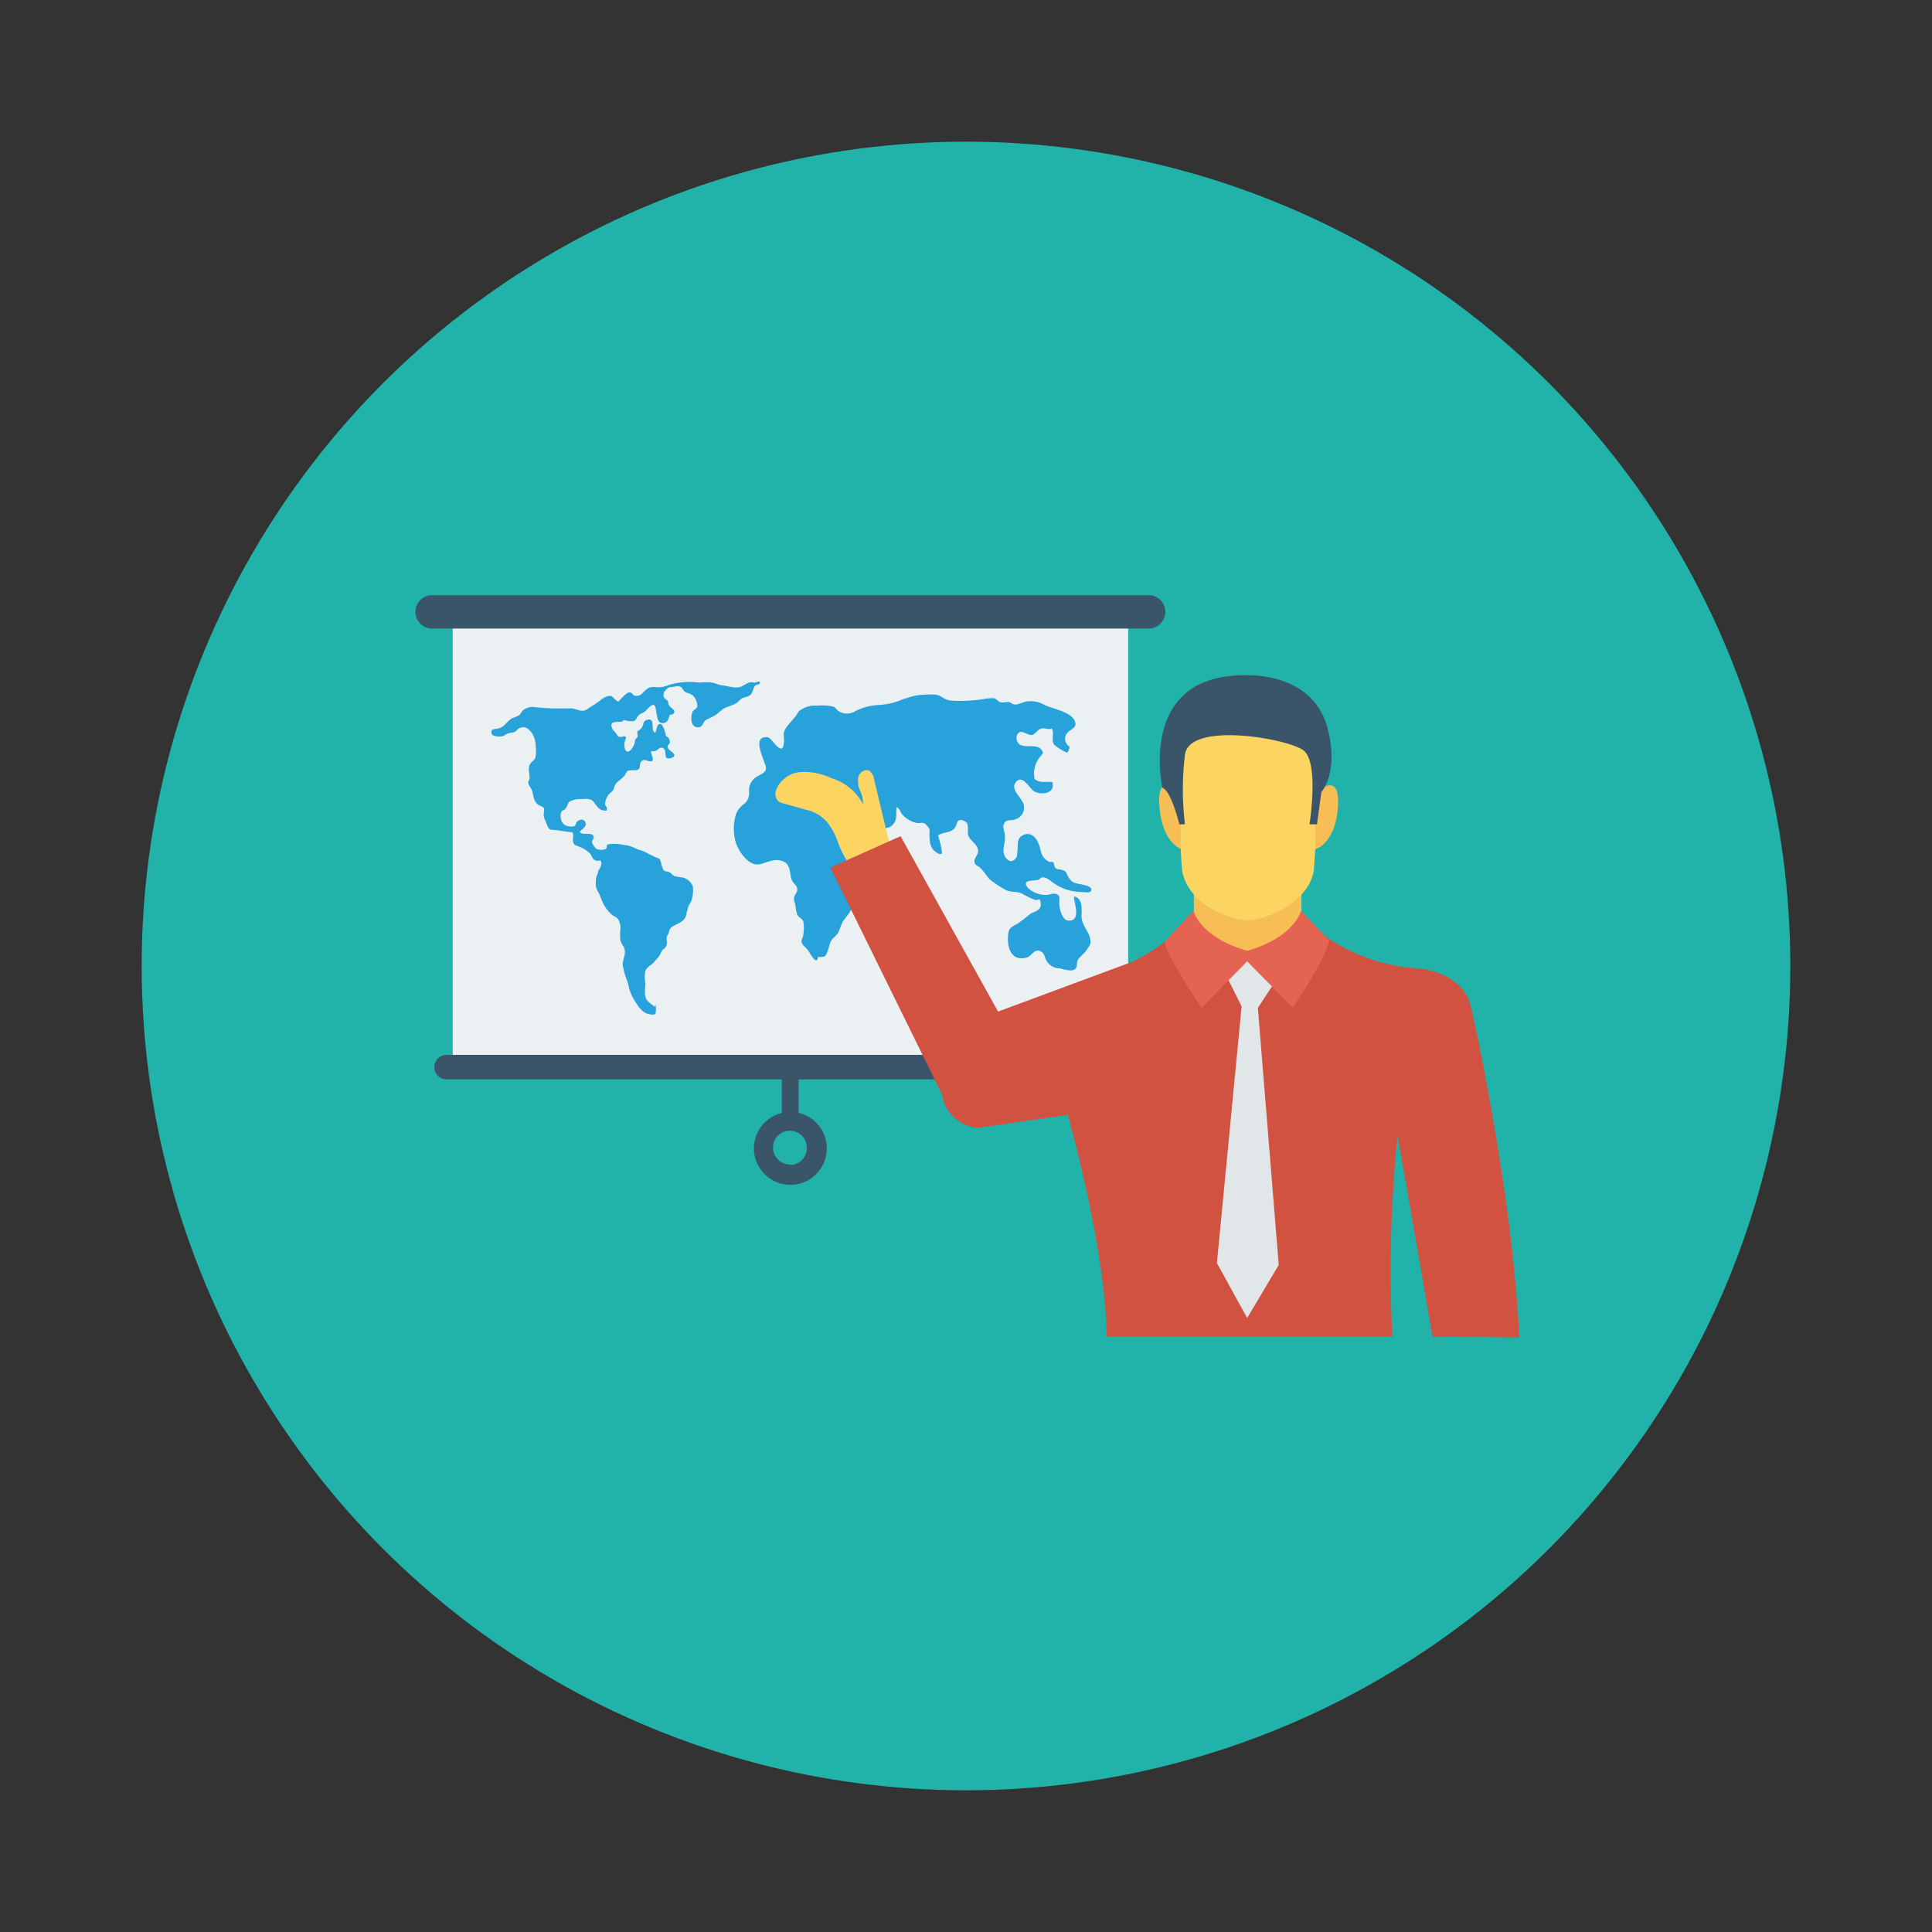 <svg id="Layer_1" height="512" viewBox="0 0 150 150" width="512" xmlns="http://www.w3.org/2000/svg" data-name="Layer 1"><rect x="0" y="0" width="150" height="150" fill="#333333" stroke="none"/><circle cx="75" cy="75" fill="#21b3a9" r="64"/><path d="m62 86.41v-3.56h-1.3v3.56a2.83 2.83 0 1 0 1.33 0zm-.67 4a1.31 1.31 0 1 1 1.31-1.31 1.31 1.31 0 0 1 -1.28 1.35z" fill="#3a556a"/><path d="m35.15 47.32h52.44v35.45h-52.44z" fill="#ebf0f3"/><path d="m89.29 46.21h-55.85a1.3 1.3 0 0 0 0 2.59h55.85a1.3 1.3 0 0 0 0-2.59z" fill="#3a556a"/><path d="m88.06 81.9h-53.39a.95.95 0 1 0 0 1.9h53.39a1 1 0 0 0 0-1.9z" fill="#3a556a"/><path d="m58.56 53c-.45-.11-.61.12-1 .3s-.9 0-1.42-.09c-.3 0-.52-.14-.82-.21a4.39 4.39 0 0 0 -1 0 5.6 5.6 0 0 0 -2.39.18 2.09 2.09 0 0 1 -1.13.16c-.51 0-.53.13-.91.46a.61.61 0 0 1 -.62.21c-.16-.05-.19-.27-.41-.26s-.65.52-.85.72c-.42-.15-.36-.57-.89-.4a1.57 1.57 0 0 0 -.54.33 7.26 7.26 0 0 1 -.68.45c-.31.2-.43.38-.87.32a4.52 4.52 0 0 0 -.63-.17c-.24 0-.47 0-.7 0a16.79 16.79 0 0 1 -2.13-.09 1.19 1.19 0 0 0 -1 .27c-.1.1-.13.24-.25.34a2.5 2.5 0 0 1 -.53.23c-.45.24-.59.69-1.11.81-.23.05-.56 0-.53.32s.53.31.74.3.29-.12.48-.21a2.17 2.17 0 0 1 .5-.11c.29-.1.22-.2.43-.31.45-.22.72 0 1 .37a1.89 1.89 0 0 1 .29 1 3.66 3.66 0 0 1 0 .81c-.06.33-.33.37-.47.66s0 .69 0 1c0 .17-.13.25-.1.42s.21.37.28.55c.15.41.08.82.5 1.13.12.09.32.1.41.24s0 .4 0 .55a1 1 0 0 0 .13.42 3.76 3.76 0 0 0 .23.55c.16.23.26.16.51.19.44.05.88.14 1.34.17.17.21 0 .56.09.8s.16.19.31.27a2.69 2.69 0 0 1 1 .59c.12.17.18.45.4.53s.3 0 .36 0c.26.17 0 .66-.14.81 0 .26-.15.39-.17.65a2.81 2.81 0 0 0 0 .58 2.15 2.15 0 0 0 .23.51c.09.19.15.39.24.58a2.81 2.81 0 0 0 .83 1.14c.19.12.31.12.45.35a1.33 1.33 0 0 1 .13.86 4.86 4.86 0 0 0 0 .54c0 .36.19.48.31.79.19.47-.15.88-.11 1.34a6.28 6.28 0 0 0 .38 1.3c.08.23.09.45.18.68a3.26 3.26 0 0 0 .33.71c.27.41.5.87 1 1.06.15.05.54.14.65 0a1.82 1.82 0 0 0 0-.7l-.07.17c-.28-.26-.66-.43-.72-.84s0-.64 0-1a2.79 2.79 0 0 1 0-.91c.09-.36.54-.5.75-.8.1-.14.19-.22.3-.35s.15-.34.25-.47.28-.18.35-.41 0-.38 0-.56.15-.28.19-.45a.58.58 0 0 1 .35-.49c.48-.28.82-.31 1-.87 0-.18.09-.36.13-.55s.19-.35.27-.57a2.54 2.54 0 0 0 .1-1.1 1.18 1.18 0 0 0 -.77-.67 4.5 4.5 0 0 1 -.64-.11c-.2-.09-.23-.2-.4-.3s-.35 0-.49-.21a2.35 2.35 0 0 1 -.17-.55c-.1-.3-.08-.28-.36-.38a4 4 0 0 1 -.36-.17c-.16-.08-.26-.12-.41-.21a3.23 3.23 0 0 0 -.66-.25l-.4-.18a1.93 1.93 0 0 0 -.67-.16 3.43 3.43 0 0 0 -1.2-.07c-.28.1-.05.17-.22.37a1 1 0 0 1 -.74 0 1.58 1.58 0 0 1 -.33-.48c-.05-.19.19-.33.11-.51-.16-.36-.9 0-1.07-.35.18-.19.58-.4.44-.73s-.54-.21-.68 0 0 .22-.21.31a1.36 1.36 0 0 1 -.45 0 .68.68 0 0 1 -.56-.58.93.93 0 0 1 0-.44c.08-.26.13-.15.31-.3s.18-.41.34-.58a1.59 1.59 0 0 1 .84-.21c.42 0 .79-.1 1.06.23s.41.71 1 .66a.57.57 0 0 0 0-.29c-.27-.15 0-.75.13-.92s.33-.24.41-.45.1-.39.32-.58a4.23 4.23 0 0 0 .51-.44c.08-.09.15-.31.24-.38s.36-.07.55-.07c.75 0 .13-.66.75-.79.21 0 .39.14.57.1s.09-.35 0-.54c-.09-.4 0-.19.27-.26s.33-.34.6-.24c.43.16-.05 1 .65.78s-.23-.56-.25-.82.14-.24.15-.35a.45.45 0 0 0 -.09-.37c-.05-.08-.15-.1-.21-.19l-.08-.33c-.06-.19-.2-.65-.43-.57s-.19.52-.33.67c-.4-.18.08-1.21-.63-1-.34.1-.23.37-.42.62s-.24.15-.3.25 0 .29 0 .4-.14.17-.19.27 0 .27-.1.39c-.14.43-.63.85-.73.18a1.27 1.27 0 0 1 0-.39l.12-.33c-.1-.26-.33 0-.52-.07s-.18-.18-.3-.33-.21-.19-.26-.34c-.25-.59.34-.45.72-.51.07 0 .14-.11.23-.12l.31.07a1.52 1.52 0 0 0 .42 0c.18-.07.2-.22.3-.35s.11-.17.38-.28.37-.33.58-.5c.43-.33.42.09.48.42s.1.7.3.83a.47.47 0 0 0 .63-.23l.11-.34c.08-.1.21 0 .28-.11.26-.28-.12-.37-.29-.62s-.06-.23-.12-.35-.28-.18-.34-.37a.6.6 0 0 1 .21-.55c.22-.23.31-.17.63-.21a.63.63 0 0 1 .47 0c.19.1.21.31.36.4s.51.16.66.33a1.25 1.25 0 0 1 .29.78c-.06.24-.26.24-.36.41a1.32 1.32 0 0 0 -.06.86.48.48 0 0 0 .7.31c.11-.07.21-.34.3-.44s.5-.26.79-.42a6.22 6.22 0 0 0 .56-.46c.35-.25.82-.29 1.14-.53.13-.09.23-.22.35-.31s.27-.09.52-.19c.43-.16.31-.63.6-.86.1-.08.29 0 .32-.2s-.29 0-.44 0z" fill="#27a2db"/><path d="m63.5 74.3c.62 0 .58 0 .78-.52.06-.18.16-.57.23-.71s.25-.28.47-.52.28-.74.52-1.1a7.49 7.49 0 0 0 .77-1.13c.4-.92-.29-1.73.23-2.66.37-.65 2-1.24 1.6-2.11-.52 0-.92.31-1.07-.32s0-.93.64-.94 1.27.17 1.66-.28.19-.87.29-1.35c.3.19.27.42.48.63a2.08 2.08 0 0 0 1.06.6c.39.06.5-.15.81.21s.18.33.19.69 0 .87.34 1.23c.12.11.41.35.58.28s-.19-1.23-.25-1.44c.44-.28.91-.18 1.23-.5s.14-.85.73-.65.23.79.41 1.21.75.66.74 1.19c0 .25-.34.56-.28.82s.18.23.41.42c.38.32.55.8 1 1.1a9.42 9.42 0 0 0 1 .64c.42.22.83.08 1.27.28a6.68 6.68 0 0 0 1 .49c.35.1.39-.28.46.28s-.52.64-.82.82a12.76 12.76 0 0 1 -1 .77c-.46.23-.66.33-.71.85-.1.94.22 2.09 1.43 1.77.44-.12.63-.82 1.18-.44.23.16.24.49.39.71a1.17 1.17 0 0 0 1 .56c.34.07 1 .33 1.25 0 .14-.18.06-.45.16-.65s.54-.53.71-.81.28-.33.27-.64c0-.67-.65-1.16-.69-1.88 0-.56.14-1.45-.59-1.6 0 .49.59 1.88-.4 1.88-.51 0-.71-.88-.74-1.3s.16-.7-.36-.8c-.27 0-.49.12-.72.1a2 2 0 0 1 -1.37-.56c-.47-.64.36-.5.77-.6.18 0 .17-.22.46-.2s.6.33.85.48a3.59 3.59 0 0 0 1.86.64c.16 0 .81.09.92 0 .3-.34-.31-.49-.48-.53-.5-.14-.85-.06-1.16-.52s-.1-.5-.57-.65c-.3-.09-.34 0-.55-.21l-.09-.35c-.13-.13-.32 0-.45-.13a1.09 1.09 0 0 1 -.49-.6c-.08-.22-.1-.45-.2-.68-.19-.5-.57-1-1.19-.75s-.39.89-.49 1.31c0 .23 0 .43-.21.61-.4.35-.8-.18-.85-.54s.14-.89.1-1.34c0-.24-.19-.6-.09-.86.18-.46.55-.23.92-.4a.93.93 0 0 0 .5-1.41c-.21-.41-.94-1-.43-1.52s1 .54 1.36.76c.49.31 1.7.23 1.42-.71-.45-.06-1 .1-1.37-.24a2 2 0 0 1 .4-1.69c.19-.26.35-.28.12-.59-.35-.46-1.25-.11-1.67-.39a.62.62 0 0 1 -.21-.75c.26-.56.75.06 1.17 0 .24-.06.44-.44.74-.5s.51.12.78 0c.23.36-.08.92.19 1.26a3.85 3.85 0 0 0 1 .62.78.78 0 0 0 .19-.47.72.72 0 0 1 -.27-.94c.26-.46 1-.47.63-1.14s-1.84-.89-2.4-1.21a2.15 2.15 0 0 0 -1.14-.23c-.36 0-.72.24-1 .25s-.34-.16-.52-.19-.48.08-.69 0-.29-.26-.48-.3a3.35 3.35 0 0 0 -.71.05 11.51 11.51 0 0 1 -2.69.13c-.57-.09-.66-.43-1.2-.46a6.56 6.56 0 0 0 -1.6.1 9.65 9.65 0 0 0 -1.22.4 5.68 5.68 0 0 1 -1.6.31 4.64 4.64 0 0 0 -1.69.44 1.22 1.22 0 0 1 -1.29.07c-.16-.08-.31-.33-.45-.38a4 4 0 0 0 -1.3-.08 1.92 1.92 0 0 0 -1.16.27c-.31.17-.29.27-.47.52s-.5.57-.72.87c-.36.5-.15.7-.21 1.25-.13 1.15-.93-.43-1.25-.46-1.42-.14-.09 2-.14 2.43s-.62.49-.91.78a1.2 1.2 0 0 0 -.4 1 1.08 1.08 0 0 1 -.43 1 1.65 1.65 0 0 0 -.58.75 3.77 3.77 0 0 0 0 2.28c.24.7 1 1.74 1.75 1.63.52-.07 1.05-.43 1.64-.31.78.15.75.69.86 1.28s.5.56.5 1c0 .2-.22.42-.25.62s.05.32.1.54a4 4 0 0 0 .15.78c.09.19.39.32.46.49a2.75 2.75 0 0 1 0 1.07c0 .24-.17.34-.12.57s.35.44.49.63.7 1.27.77.52z" fill="#27a2db"/><path d="m69.13 65.8q-.63-2.64-1.27-5.3a.93.93 0 0 0 -.36-.65c-.31-.18-.74.09-.85.44a1.76 1.76 0 0 0 .12 1.08 2.23 2.23 0 0 1 .23 1.07 4 4 0 0 0 -2.39-2 5 5 0 0 0 -2.44-.5 2.21 2.21 0 0 0 -1.92 1.42.82.82 0 0 0 .18.85 1 1 0 0 0 .37.16l1.82.51a3 3 0 0 1 1.59.94 5 5 0 0 1 .79 1.42 7.55 7.55 0 0 0 2.82 3.76" fill="#fcd462"/><path d="m111.22 103.79c-.9-5.24-2.07-12-2.72-15.6a104.08 104.08 0 0 0 -.4 15.6h-22.19c0-4.86-1.68-12.4-3-17.23l-6.93 1a3 3 0 0 1 -2.83-2.56l-8.68-17.64 5.45-2.44 7.57 13.62 10.51-3.9a16.31 16.31 0 0 0 3.66-2.53s0 .3 0 .82l.69-.58 4.61 2 4.79-2 .45.66c0-.52 0-.83 0-.83a14.11 14.11 0 0 0 7.85 3c2 .2 3.81 1.19 4.19 3.13 0 0 3.16 13.9 3.72 25.52z" fill="#d15241"/><path d="m92.69 67.25h8.35v7.39h-8.35z" fill="#f7be56"/><path d="m99.28 75.79-1.62 2.46 1.62 19.96-2.45 4.12-2.35-4.27 1.92-19.93-1.51-3.01 2.05-1.06z" fill="#e1e6e9"/><path d="m90.43 73.11 2.23-2.4s.46 2.05 4.17 3.11c3.71-1.06 4.18-3.11 4.18-3.11l2.18 2.3c0 1-2.81 5.23-2.81 5.23l-3.55-3.6-3.54 3.6s-2.82-4.1-2.86-5.13z" fill="#e56353"/><path d="m91.33 61.27s-1.42-1.16-1.33 1.06 1 3.63 2.28 3.74-.95-4.8-.95-4.8z" fill="#f7be56"/><path d="m102.53 61.27s1.41-1.16 1.36 1.06-1 3.63-2.29 3.74.93-4.8.93-4.8z" fill="#f7be56"/><path d="m91.13 57 1.8-1.26 3.61-1v-.22l.39.11.39-.11v.21l3.62 1 1.8 1.26-.74 5.42a27.88 27.88 0 0 1 0 5.18c-.26 1.59-1.76 3-4.13 3.71a3.81 3.81 0 0 1 -2 0c-2.36-.66-3.83-2.12-4.09-3.71a27.88 27.88 0 0 1 0-5.18z" fill="#fcd462"/><path d="m92 64h-.44s-.6-2.56-1.31-2.84c0 0-1.77-7.85 5.13-8.66 3.19-.38 6.75.52 7.68 4s-.47 5-.47 5l-.34 2.5h-.58s.77-4.83-.48-5.75-8.86-2.25-9.19.35a22.28 22.28 0 0 0 0 5.4z" fill="#3a556a"/></svg>